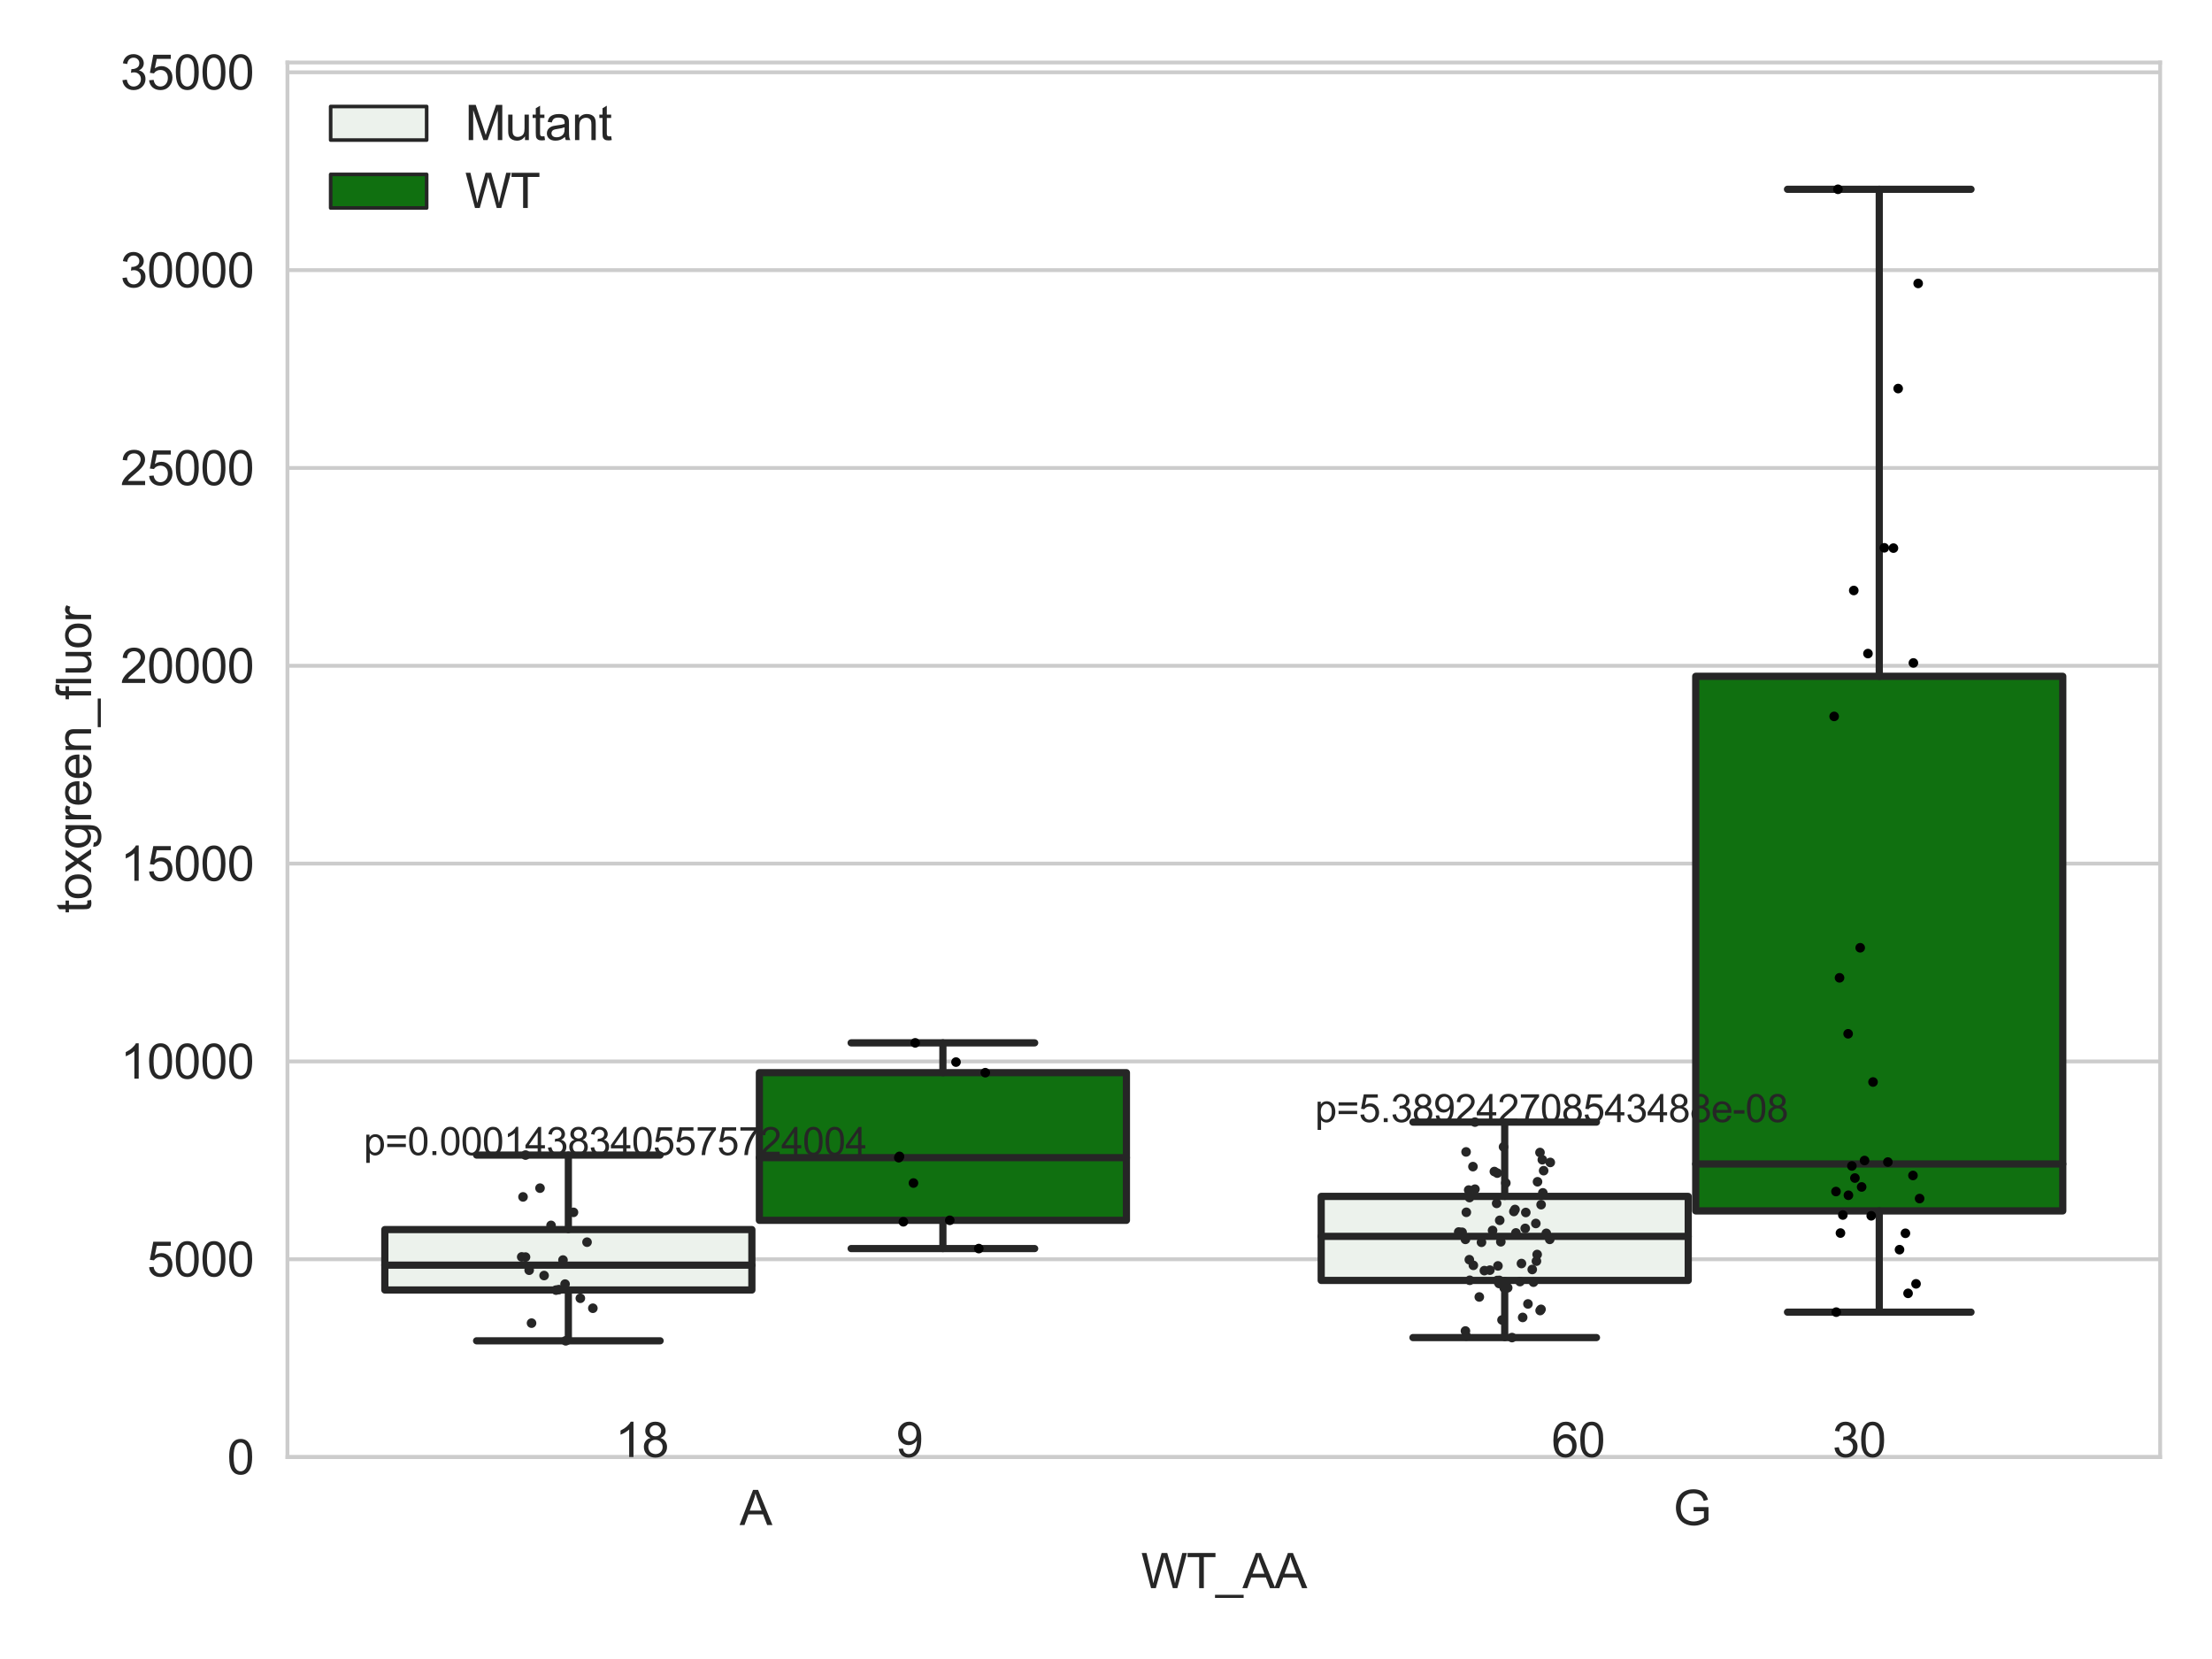 <?xml version="1.0" encoding="utf-8" standalone="no"?>
<!DOCTYPE svg PUBLIC "-//W3C//DTD SVG 1.1//EN"
  "http://www.w3.org/Graphics/SVG/1.1/DTD/svg11.dtd">
<svg xmlns:xlink="http://www.w3.org/1999/xlink" width="460.8pt" height="345.6pt" viewBox="0 0 460.8 345.6" xmlns="http://www.w3.org/2000/svg" version="1.1">
 <defs>
  <style type="text/css">*{stroke-linejoin: round; stroke-linecap: butt}</style>
 </defs>
 <g id="figure_1">
  <g id="patch_1">
   <path d="M 0 345.6 
L 460.8 345.6 
L 460.8 0 
L 0 0 
z
" style="fill: #ffffff"/>
  </g>
  <g id="axes_1">
   <g id="patch_2">
    <path d="M 59.881 303.539 
L 450 303.539 
L 450 13.023 
L 59.881 13.023 
z
" style="fill: #ffffff"/>
   </g>
   <g id="matplotlib.axis_1">
    <g id="xtick_1">
     <g id="text_1">
      <!-- A -->
      <g style="fill: #262626" transform="translate(154.076 317.697)scale(0.1 -0.1)">
       <defs>
        <path id="ArialMT-41" d="M -9 0 
L 1750 4581 
L 2403 4581 
L 4278 0 
L 3588 0 
L 3053 1388 
L 1138 1388 
L 634 0 
L -9 0 
z
M 1313 1881 
L 2866 1881 
L 2388 3150 
Q 2169 3728 2063 4100 
Q 1975 3659 1816 3225 
L 1313 1881 
z
" transform="scale(0.016)"/>
       </defs>
       <use xlink:href="#ArialMT-41"/>
      </g>
     </g>
    </g>
    <g id="xtick_2">
     <g id="text_2">
      <!-- G -->
      <g style="fill: #262626" transform="translate(348.581 317.697)scale(0.1 -0.1)">
       <defs>
        <path id="ArialMT-47" d="M 2638 1797 
L 2638 2334 
L 4578 2338 
L 4578 638 
Q 4131 281 3656 101 
Q 3181 -78 2681 -78 
Q 2006 -78 1454 211 
Q 903 500 622 1047 
Q 341 1594 341 2269 
Q 341 2938 620 3517 
Q 900 4097 1425 4378 
Q 1950 4659 2634 4659 
Q 3131 4659 3532 4498 
Q 3934 4338 4162 4050 
Q 4391 3763 4509 3300 
L 3963 3150 
Q 3859 3500 3706 3700 
Q 3553 3900 3268 4020 
Q 2984 4141 2638 4141 
Q 2222 4141 1919 4014 
Q 1616 3888 1430 3681 
Q 1244 3475 1141 3228 
Q 966 2803 966 2306 
Q 966 1694 1177 1281 
Q 1388 869 1791 669 
Q 2194 469 2647 469 
Q 3041 469 3416 620 
Q 3791 772 3984 944 
L 3984 1797 
L 2638 1797 
z
" transform="scale(0.016)"/>
       </defs>
       <use xlink:href="#ArialMT-47"/>
      </g>
     </g>
    </g>
    <g id="text_3">
     <!-- WT_AA -->
     <g style="fill: #262626" transform="translate(237.716 330.842)scale(0.1 -0.1)">
      <defs>
       <path id="ArialMT-57" d="M 1294 0 
L 78 4581 
L 700 4581 
L 1397 1578 
Q 1509 1106 1591 641 
Q 1766 1375 1797 1488 
L 2669 4581 
L 3400 4581 
L 4056 2263 
Q 4303 1400 4413 641 
Q 4500 1075 4641 1638 
L 5359 4581 
L 5969 4581 
L 4713 0 
L 4128 0 
L 3163 3491 
Q 3041 3928 3019 4028 
Q 2947 3713 2884 3491 
L 1913 0 
L 1294 0 
z
" transform="scale(0.016)"/>
       <path id="ArialMT-54" d="M 1659 0 
L 1659 4041 
L 150 4041 
L 150 4581 
L 3781 4581 
L 3781 4041 
L 2266 4041 
L 2266 0 
L 1659 0 
z
" transform="scale(0.016)"/>
       <path id="ArialMT-5f" d="M -97 -1272 
L -97 -866 
L 3631 -866 
L 3631 -1272 
L -97 -1272 
z
" transform="scale(0.016)"/>
      </defs>
      <use xlink:href="#ArialMT-57"/>
      <use xlink:href="#ArialMT-54" x="94.385"/>
      <use xlink:href="#ArialMT-5f" x="155.469"/>
      <use xlink:href="#ArialMT-41" x="211.084"/>
      <use xlink:href="#ArialMT-41" x="277.783"/>
     </g>
    </g>
   </g>
   <g id="matplotlib.axis_2">
    <g id="ytick_1">
     <g id="line2d_1">
      <path d="M 59.881 303.539 
L 450 303.539 
" clip-path="url(#p3439a16cee)" style="fill: none; stroke: #cccccc; stroke-width: 0.8; stroke-linecap: round"/>
     </g>
     <g id="text_4">
      <!-- 0 -->
      <g style="fill: #262626" transform="translate(47.32 307.118)scale(0.1 -0.1)">
       <defs>
        <path id="ArialMT-30" d="M 266 2259 
Q 266 3072 433 3567 
Q 600 4063 929 4331 
Q 1259 4600 1759 4600 
Q 2128 4600 2406 4451 
Q 2684 4303 2865 4023 
Q 3047 3744 3150 3342 
Q 3253 2941 3253 2259 
Q 3253 1453 3087 958 
Q 2922 463 2592 192 
Q 2263 -78 1759 -78 
Q 1097 -78 719 397 
Q 266 969 266 2259 
z
M 844 2259 
Q 844 1131 1108 757 
Q 1372 384 1759 384 
Q 2147 384 2411 759 
Q 2675 1134 2675 2259 
Q 2675 3391 2411 3762 
Q 2147 4134 1753 4134 
Q 1366 4134 1134 3806 
Q 844 3388 844 2259 
z
" transform="scale(0.016)"/>
       </defs>
       <use xlink:href="#ArialMT-30"/>
      </g>
     </g>
    </g>
    <g id="ytick_2">
     <g id="line2d_2">
      <path d="M 59.881 262.328 
L 450 262.328 
" clip-path="url(#p3439a16cee)" style="fill: none; stroke: #cccccc; stroke-width: 0.8; stroke-linecap: round"/>
     </g>
     <g id="text_5">
      <!-- 5000 -->
      <g style="fill: #262626" transform="translate(30.637 265.906)scale(0.1 -0.1)">
       <defs>
        <path id="ArialMT-35" d="M 266 1200 
L 856 1250 
Q 922 819 1161 601 
Q 1400 384 1738 384 
Q 2144 384 2425 690 
Q 2706 997 2706 1503 
Q 2706 1984 2436 2262 
Q 2166 2541 1728 2541 
Q 1456 2541 1237 2417 
Q 1019 2294 894 2097 
L 366 2166 
L 809 4519 
L 3088 4519 
L 3088 3981 
L 1259 3981 
L 1013 2750 
Q 1425 3038 1878 3038 
Q 2478 3038 2890 2622 
Q 3303 2206 3303 1553 
Q 3303 931 2941 478 
Q 2500 -78 1738 -78 
Q 1113 -78 717 272 
Q 322 622 266 1200 
z
" transform="scale(0.016)"/>
       </defs>
       <use xlink:href="#ArialMT-35"/>
       <use xlink:href="#ArialMT-30" x="55.615"/>
       <use xlink:href="#ArialMT-30" x="111.23"/>
       <use xlink:href="#ArialMT-30" x="166.846"/>
      </g>
     </g>
    </g>
    <g id="ytick_3">
     <g id="line2d_3">
      <path d="M 59.881 221.116 
L 450 221.116 
" clip-path="url(#p3439a16cee)" style="fill: none; stroke: #cccccc; stroke-width: 0.8; stroke-linecap: round"/>
     </g>
     <g id="text_6">
      <!-- 10000 -->
      <g style="fill: #262626" transform="translate(25.077 224.695)scale(0.1 -0.1)">
       <defs>
        <path id="ArialMT-31" d="M 2384 0 
L 1822 0 
L 1822 3584 
Q 1619 3391 1289 3197 
Q 959 3003 697 2906 
L 697 3450 
Q 1169 3672 1522 3987 
Q 1875 4303 2022 4600 
L 2384 4600 
L 2384 0 
z
" transform="scale(0.016)"/>
       </defs>
       <use xlink:href="#ArialMT-31"/>
       <use xlink:href="#ArialMT-30" x="55.615"/>
       <use xlink:href="#ArialMT-30" x="111.23"/>
       <use xlink:href="#ArialMT-30" x="166.846"/>
       <use xlink:href="#ArialMT-30" x="222.461"/>
      </g>
     </g>
    </g>
    <g id="ytick_4">
     <g id="line2d_4">
      <path d="M 59.881 179.905 
L 450 179.905 
" clip-path="url(#p3439a16cee)" style="fill: none; stroke: #cccccc; stroke-width: 0.8; stroke-linecap: round"/>
     </g>
     <g id="text_7">
      <!-- 15000 -->
      <g style="fill: #262626" transform="translate(25.077 183.484)scale(0.1 -0.1)">
       <use xlink:href="#ArialMT-31"/>
       <use xlink:href="#ArialMT-35" x="55.615"/>
       <use xlink:href="#ArialMT-30" x="111.23"/>
       <use xlink:href="#ArialMT-30" x="166.846"/>
       <use xlink:href="#ArialMT-30" x="222.461"/>
      </g>
     </g>
    </g>
    <g id="ytick_5">
     <g id="line2d_5">
      <path d="M 59.881 138.694 
L 450 138.694 
" clip-path="url(#p3439a16cee)" style="fill: none; stroke: #cccccc; stroke-width: 0.8; stroke-linecap: round"/>
     </g>
     <g id="text_8">
      <!-- 20000 -->
      <g style="fill: #262626" transform="translate(25.077 142.273)scale(0.1 -0.1)">
       <defs>
        <path id="ArialMT-32" d="M 3222 541 
L 3222 0 
L 194 0 
Q 188 203 259 391 
Q 375 700 629 1000 
Q 884 1300 1366 1694 
Q 2113 2306 2375 2664 
Q 2638 3022 2638 3341 
Q 2638 3675 2398 3904 
Q 2159 4134 1775 4134 
Q 1369 4134 1125 3890 
Q 881 3647 878 3216 
L 300 3275 
Q 359 3922 746 4261 
Q 1134 4600 1788 4600 
Q 2447 4600 2831 4234 
Q 3216 3869 3216 3328 
Q 3216 3053 3103 2787 
Q 2991 2522 2730 2228 
Q 2469 1934 1863 1422 
Q 1356 997 1212 845 
Q 1069 694 975 541 
L 3222 541 
z
" transform="scale(0.016)"/>
       </defs>
       <use xlink:href="#ArialMT-32"/>
       <use xlink:href="#ArialMT-30" x="55.615"/>
       <use xlink:href="#ArialMT-30" x="111.23"/>
       <use xlink:href="#ArialMT-30" x="166.846"/>
       <use xlink:href="#ArialMT-30" x="222.461"/>
      </g>
     </g>
    </g>
    <g id="ytick_6">
     <g id="line2d_6">
      <path d="M 59.881 97.483 
L 450 97.483 
" clip-path="url(#p3439a16cee)" style="fill: none; stroke: #cccccc; stroke-width: 0.8; stroke-linecap: round"/>
     </g>
     <g id="text_9">
      <!-- 25000 -->
      <g style="fill: #262626" transform="translate(25.077 101.062)scale(0.1 -0.1)">
       <use xlink:href="#ArialMT-32"/>
       <use xlink:href="#ArialMT-35" x="55.615"/>
       <use xlink:href="#ArialMT-30" x="111.23"/>
       <use xlink:href="#ArialMT-30" x="166.846"/>
       <use xlink:href="#ArialMT-30" x="222.461"/>
      </g>
     </g>
    </g>
    <g id="ytick_7">
     <g id="line2d_7">
      <path d="M 59.881 56.271 
L 450 56.271 
" clip-path="url(#p3439a16cee)" style="fill: none; stroke: #cccccc; stroke-width: 0.8; stroke-linecap: round"/>
     </g>
     <g id="text_10">
      <!-- 30000 -->
      <g style="fill: #262626" transform="translate(25.077 59.85)scale(0.1 -0.1)">
       <defs>
        <path id="ArialMT-33" d="M 269 1209 
L 831 1284 
Q 928 806 1161 595 
Q 1394 384 1728 384 
Q 2125 384 2398 659 
Q 2672 934 2672 1341 
Q 2672 1728 2419 1979 
Q 2166 2231 1775 2231 
Q 1616 2231 1378 2169 
L 1441 2663 
Q 1497 2656 1531 2656 
Q 1891 2656 2178 2843 
Q 2466 3031 2466 3422 
Q 2466 3731 2256 3934 
Q 2047 4138 1716 4138 
Q 1388 4138 1169 3931 
Q 950 3725 888 3313 
L 325 3413 
Q 428 3978 793 4289 
Q 1159 4600 1703 4600 
Q 2078 4600 2393 4439 
Q 2709 4278 2876 4000 
Q 3044 3722 3044 3409 
Q 3044 3113 2884 2869 
Q 2725 2625 2413 2481 
Q 2819 2388 3044 2092 
Q 3269 1797 3269 1353 
Q 3269 753 2831 336 
Q 2394 -81 1725 -81 
Q 1122 -81 723 278 
Q 325 638 269 1209 
z
" transform="scale(0.016)"/>
       </defs>
       <use xlink:href="#ArialMT-33"/>
       <use xlink:href="#ArialMT-30" x="55.615"/>
       <use xlink:href="#ArialMT-30" x="111.23"/>
       <use xlink:href="#ArialMT-30" x="166.846"/>
       <use xlink:href="#ArialMT-30" x="222.461"/>
      </g>
     </g>
    </g>
    <g id="ytick_8">
     <g id="line2d_8">
      <path d="M 59.881 15.06 
L 450 15.06 
" clip-path="url(#p3439a16cee)" style="fill: none; stroke: #cccccc; stroke-width: 0.8; stroke-linecap: round"/>
     </g>
     <g id="text_11">
      <!-- 35000 -->
      <g style="fill: #262626" transform="translate(25.077 18.639)scale(0.1 -0.1)">
       <use xlink:href="#ArialMT-33"/>
       <use xlink:href="#ArialMT-35" x="55.615"/>
       <use xlink:href="#ArialMT-30" x="111.23"/>
       <use xlink:href="#ArialMT-30" x="166.846"/>
       <use xlink:href="#ArialMT-30" x="222.461"/>
      </g>
     </g>
    </g>
    <g id="text_12">
     <!-- toxgreen_fluor -->
     <g style="fill: #262626" transform="translate(18.972 190.243)rotate(-90)scale(0.1 -0.1)">
      <defs>
       <path id="ArialMT-74" d="M 1650 503 
L 1731 6 
Q 1494 -44 1306 -44 
Q 1000 -44 831 53 
Q 663 150 594 308 
Q 525 466 525 972 
L 525 2881 
L 113 2881 
L 113 3319 
L 525 3319 
L 525 4141 
L 1084 4478 
L 1084 3319 
L 1650 3319 
L 1650 2881 
L 1084 2881 
L 1084 941 
Q 1084 700 1114 631 
Q 1144 563 1211 522 
Q 1278 481 1403 481 
Q 1497 481 1650 503 
z
" transform="scale(0.016)"/>
       <path id="ArialMT-6f" d="M 213 1659 
Q 213 2581 725 3025 
Q 1153 3394 1769 3394 
Q 2453 3394 2887 2945 
Q 3322 2497 3322 1706 
Q 3322 1066 3130 698 
Q 2938 331 2570 128 
Q 2203 -75 1769 -75 
Q 1072 -75 642 372 
Q 213 819 213 1659 
z
M 791 1659 
Q 791 1022 1069 705 
Q 1347 388 1769 388 
Q 2188 388 2466 706 
Q 2744 1025 2744 1678 
Q 2744 2294 2464 2611 
Q 2184 2928 1769 2928 
Q 1347 2928 1069 2612 
Q 791 2297 791 1659 
z
" transform="scale(0.016)"/>
       <path id="ArialMT-78" d="M 47 0 
L 1259 1725 
L 138 3319 
L 841 3319 
L 1350 2541 
Q 1494 2319 1581 2169 
Q 1719 2375 1834 2534 
L 2394 3319 
L 3066 3319 
L 1919 1756 
L 3153 0 
L 2463 0 
L 1781 1031 
L 1600 1309 
L 728 0 
L 47 0 
z
" transform="scale(0.016)"/>
       <path id="ArialMT-67" d="M 319 -275 
L 866 -356 
Q 900 -609 1056 -725 
Q 1266 -881 1628 -881 
Q 2019 -881 2231 -725 
Q 2444 -569 2519 -288 
Q 2563 -116 2559 434 
Q 2191 0 1641 0 
Q 956 0 581 494 
Q 206 988 206 1678 
Q 206 2153 378 2554 
Q 550 2956 876 3175 
Q 1203 3394 1644 3394 
Q 2231 3394 2613 2919 
L 2613 3319 
L 3131 3319 
L 3131 450 
Q 3131 -325 2973 -648 
Q 2816 -972 2473 -1159 
Q 2131 -1347 1631 -1347 
Q 1038 -1347 672 -1080 
Q 306 -813 319 -275 
z
M 784 1719 
Q 784 1066 1043 766 
Q 1303 466 1694 466 
Q 2081 466 2343 764 
Q 2606 1063 2606 1700 
Q 2606 2309 2336 2618 
Q 2066 2928 1684 2928 
Q 1309 2928 1046 2623 
Q 784 2319 784 1719 
z
" transform="scale(0.016)"/>
       <path id="ArialMT-72" d="M 416 0 
L 416 3319 
L 922 3319 
L 922 2816 
Q 1116 3169 1280 3281 
Q 1444 3394 1641 3394 
Q 1925 3394 2219 3213 
L 2025 2691 
Q 1819 2813 1613 2813 
Q 1428 2813 1281 2702 
Q 1134 2591 1072 2394 
Q 978 2094 978 1738 
L 978 0 
L 416 0 
z
" transform="scale(0.016)"/>
       <path id="ArialMT-65" d="M 2694 1069 
L 3275 997 
Q 3138 488 2766 206 
Q 2394 -75 1816 -75 
Q 1088 -75 661 373 
Q 234 822 234 1631 
Q 234 2469 665 2931 
Q 1097 3394 1784 3394 
Q 2450 3394 2872 2941 
Q 3294 2488 3294 1666 
Q 3294 1616 3291 1516 
L 816 1516 
Q 847 969 1125 678 
Q 1403 388 1819 388 
Q 2128 388 2347 550 
Q 2566 713 2694 1069 
z
M 847 1978 
L 2700 1978 
Q 2663 2397 2488 2606 
Q 2219 2931 1791 2931 
Q 1403 2931 1139 2672 
Q 875 2413 847 1978 
z
" transform="scale(0.016)"/>
       <path id="ArialMT-6e" d="M 422 0 
L 422 3319 
L 928 3319 
L 928 2847 
Q 1294 3394 1984 3394 
Q 2284 3394 2536 3286 
Q 2788 3178 2913 3003 
Q 3038 2828 3088 2588 
Q 3119 2431 3119 2041 
L 3119 0 
L 2556 0 
L 2556 2019 
Q 2556 2363 2490 2533 
Q 2425 2703 2258 2804 
Q 2091 2906 1866 2906 
Q 1506 2906 1245 2678 
Q 984 2450 984 1813 
L 984 0 
L 422 0 
z
" transform="scale(0.016)"/>
       <path id="ArialMT-66" d="M 556 0 
L 556 2881 
L 59 2881 
L 59 3319 
L 556 3319 
L 556 3672 
Q 556 4006 616 4169 
Q 697 4388 901 4523 
Q 1106 4659 1475 4659 
Q 1713 4659 2000 4603 
L 1916 4113 
Q 1741 4144 1584 4144 
Q 1328 4144 1222 4034 
Q 1116 3925 1116 3625 
L 1116 3319 
L 1763 3319 
L 1763 2881 
L 1116 2881 
L 1116 0 
L 556 0 
z
" transform="scale(0.016)"/>
       <path id="ArialMT-6c" d="M 409 0 
L 409 4581 
L 972 4581 
L 972 0 
L 409 0 
z
" transform="scale(0.016)"/>
       <path id="ArialMT-75" d="M 2597 0 
L 2597 488 
Q 2209 -75 1544 -75 
Q 1250 -75 995 37 
Q 741 150 617 320 
Q 494 491 444 738 
Q 409 903 409 1263 
L 409 3319 
L 972 3319 
L 972 1478 
Q 972 1038 1006 884 
Q 1059 663 1231 536 
Q 1403 409 1656 409 
Q 1909 409 2131 539 
Q 2353 669 2445 892 
Q 2538 1116 2538 1541 
L 2538 3319 
L 3100 3319 
L 3100 0 
L 2597 0 
z
" transform="scale(0.016)"/>
      </defs>
      <use xlink:href="#ArialMT-74"/>
      <use xlink:href="#ArialMT-6f" x="27.783"/>
      <use xlink:href="#ArialMT-78" x="83.398"/>
      <use xlink:href="#ArialMT-67" x="133.398"/>
      <use xlink:href="#ArialMT-72" x="189.014"/>
      <use xlink:href="#ArialMT-65" x="222.314"/>
      <use xlink:href="#ArialMT-65" x="277.93"/>
      <use xlink:href="#ArialMT-6e" x="333.545"/>
      <use xlink:href="#ArialMT-5f" x="389.16"/>
      <use xlink:href="#ArialMT-66" x="444.775"/>
      <use xlink:href="#ArialMT-6c" x="472.559"/>
      <use xlink:href="#ArialMT-75" x="494.775"/>
      <use xlink:href="#ArialMT-6f" x="550.391"/>
      <use xlink:href="#ArialMT-72" x="606.006"/>
     </g>
    </g>
   </g>
   <g id="patch_3">
    <path d="M 80.167 268.729 
L 156.631 268.729 
L 156.631 256.145 
L 80.167 256.145 
L 80.167 268.729 
z
" clip-path="url(#p3439a16cee)" style="fill: #ecf2ec; stroke: #262626; stroke-width: 1.5; stroke-linejoin: miter"/>
   </g>
   <g id="patch_4">
    <path d="M 158.191 254.214 
L 234.654 254.214 
L 234.654 223.459 
L 158.191 223.459 
L 158.191 254.214 
z
" clip-path="url(#p3439a16cee)" style="fill: #107010; stroke: #262626; stroke-width: 1.5; stroke-linejoin: miter"/>
   </g>
   <g id="patch_5">
    <path d="M 275.227 266.737 
L 351.69 266.737 
L 351.69 249.231 
L 275.227 249.231 
L 275.227 266.737 
z
" clip-path="url(#p3439a16cee)" style="fill: #ecf2ec; stroke: #262626; stroke-width: 1.5; stroke-linejoin: miter"/>
   </g>
   <g id="patch_6">
    <path d="M 353.251 252.254 
L 429.714 252.254 
L 429.714 140.888 
L 353.251 140.888 
L 353.251 252.254 
z
" clip-path="url(#p3439a16cee)" style="fill: #107010; stroke: #262626; stroke-width: 1.5; stroke-linejoin: miter"/>
   </g>
   <g id="patch_7">
    <path d="M 157.411 303.539 
L 157.411 303.539 
L 157.411 303.539 
L 157.411 303.539 
z
" clip-path="url(#p3439a16cee)" style="fill: #ecf2ec; stroke: #262626; stroke-width: 0.75; stroke-linejoin: miter"/>
   </g>
   <g id="patch_8">
    <path d="M 157.411 303.539 
L 157.411 303.539 
L 157.411 303.539 
L 157.411 303.539 
z
" clip-path="url(#p3439a16cee)" style="fill: #107010; stroke: #262626; stroke-width: 0.75; stroke-linejoin: miter"/>
   </g>
   <g id="PathCollection_1"/>
   <g id="PathCollection_2"/>
   <g id="line2d_9">
    <path d="M 118.399 268.729 
L 118.399 279.314 
" clip-path="url(#p3439a16cee)" style="fill: none; stroke: #262626; stroke-width: 1.5; stroke-linecap: round"/>
   </g>
   <g id="line2d_10">
    <path d="M 118.399 256.145 
L 118.399 240.621 
" clip-path="url(#p3439a16cee)" style="fill: none; stroke: #262626; stroke-width: 1.5; stroke-linecap: round"/>
   </g>
   <g id="line2d_11">
    <path d="M 99.283 279.314 
L 137.515 279.314 
" clip-path="url(#p3439a16cee)" style="fill: none; stroke: #262626; stroke-width: 1.5; stroke-linecap: round"/>
   </g>
   <g id="line2d_12">
    <path d="M 99.283 240.621 
L 137.515 240.621 
" clip-path="url(#p3439a16cee)" style="fill: none; stroke: #262626; stroke-width: 1.5; stroke-linecap: round"/>
   </g>
   <g id="line2d_13"/>
   <g id="line2d_14">
    <path d="M 196.423 254.214 
L 196.423 260.1 
" clip-path="url(#p3439a16cee)" style="fill: none; stroke: #262626; stroke-width: 1.5; stroke-linecap: round"/>
   </g>
   <g id="line2d_15">
    <path d="M 196.423 223.459 
L 196.423 217.246 
" clip-path="url(#p3439a16cee)" style="fill: none; stroke: #262626; stroke-width: 1.5; stroke-linecap: round"/>
   </g>
   <g id="line2d_16">
    <path d="M 177.307 260.1 
L 215.539 260.1 
" clip-path="url(#p3439a16cee)" style="fill: none; stroke: #262626; stroke-width: 1.5; stroke-linecap: round"/>
   </g>
   <g id="line2d_17">
    <path d="M 177.307 217.246 
L 215.539 217.246 
" clip-path="url(#p3439a16cee)" style="fill: none; stroke: #262626; stroke-width: 1.5; stroke-linecap: round"/>
   </g>
   <g id="line2d_18"/>
   <g id="line2d_19">
    <path d="M 313.458 266.737 
L 313.458 278.641 
" clip-path="url(#p3439a16cee)" style="fill: none; stroke: #262626; stroke-width: 1.5; stroke-linecap: round"/>
   </g>
   <g id="line2d_20">
    <path d="M 313.458 249.231 
L 313.458 233.753 
" clip-path="url(#p3439a16cee)" style="fill: none; stroke: #262626; stroke-width: 1.5; stroke-linecap: round"/>
   </g>
   <g id="line2d_21">
    <path d="M 294.343 278.641 
L 332.574 278.641 
" clip-path="url(#p3439a16cee)" style="fill: none; stroke: #262626; stroke-width: 1.5; stroke-linecap: round"/>
   </g>
   <g id="line2d_22">
    <path d="M 294.343 233.753 
L 332.574 233.753 
" clip-path="url(#p3439a16cee)" style="fill: none; stroke: #262626; stroke-width: 1.5; stroke-linecap: round"/>
   </g>
   <g id="line2d_23"/>
   <g id="line2d_24">
    <path d="M 391.482 252.254 
L 391.482 273.342 
" clip-path="url(#p3439a16cee)" style="fill: none; stroke: #262626; stroke-width: 1.5; stroke-linecap: round"/>
   </g>
   <g id="line2d_25">
    <path d="M 391.482 140.888 
L 391.482 39.433 
" clip-path="url(#p3439a16cee)" style="fill: none; stroke: #262626; stroke-width: 1.5; stroke-linecap: round"/>
   </g>
   <g id="line2d_26">
    <path d="M 372.366 273.342 
L 410.598 273.342 
" clip-path="url(#p3439a16cee)" style="fill: none; stroke: #262626; stroke-width: 1.5; stroke-linecap: round"/>
   </g>
   <g id="line2d_27">
    <path d="M 372.366 39.433 
L 410.598 39.433 
" clip-path="url(#p3439a16cee)" style="fill: none; stroke: #262626; stroke-width: 1.5; stroke-linecap: round"/>
   </g>
   <g id="line2d_28"/>
   <g id="line2d_29">
    <path d="M 80.167 263.548 
L 156.631 263.548 
" clip-path="url(#p3439a16cee)" style="fill: none; stroke: #262626; stroke-width: 1.5; stroke-linecap: round"/>
   </g>
   <g id="line2d_30">
    <path d="M 158.191 241.169 
L 234.654 241.169 
" clip-path="url(#p3439a16cee)" style="fill: none; stroke: #262626; stroke-width: 1.5; stroke-linecap: round"/>
   </g>
   <g id="line2d_31">
    <path d="M 275.227 257.555 
L 351.69 257.555 
" clip-path="url(#p3439a16cee)" style="fill: none; stroke: #262626; stroke-width: 1.5; stroke-linecap: round"/>
   </g>
   <g id="line2d_32">
    <path d="M 353.251 242.483 
L 429.714 242.483 
" clip-path="url(#p3439a16cee)" style="fill: none; stroke: #262626; stroke-width: 1.5; stroke-linecap: round"/>
   </g>
   <g id="patch_9">
    <path d="M 59.881 303.539 
L 59.881 13.023 
" style="fill: none; stroke: #cccccc; stroke-width: 0.8; stroke-linejoin: miter; stroke-linecap: square"/>
   </g>
   <g id="patch_10">
    <path d="M 450 303.539 
L 450 13.023 
" style="fill: none; stroke: #cccccc; stroke-width: 0.8; stroke-linejoin: miter; stroke-linecap: square"/>
   </g>
   <g id="patch_11">
    <path d="M 59.881 303.539 
L 450 303.539 
" style="fill: none; stroke: #cccccc; stroke-width: 0.8; stroke-linejoin: miter; stroke-linecap: square"/>
   </g>
   <g id="patch_12">
    <path d="M 59.881 13.023 
L 450 13.023 
" style="fill: none; stroke: #cccccc; stroke-width: 0.8; stroke-linejoin: miter; stroke-linecap: square"/>
   </g>
   <g id="PathCollection_3">
    <defs>
     <path id="C0_0_7658f4c03c" d="M 0 1 
C 0.265 1 0.52 0.895 0.707 0.707 
C 0.895 0.52 1 0.265 1 -0 
C 1 -0.265 0.895 -0.52 0.707 -0.707 
C 0.52 -0.895 0.265 -1 0 -1 
C -0.265 -1 -0.52 -0.895 -0.707 -0.707 
C -0.895 -0.52 -1 -0.265 -1 0 
C -1 0.265 -0.895 0.52 -0.707 0.707 
C -0.52 0.895 -0.265 1 0 1 
z
"/>
    </defs>
    <g clip-path="url(#p3439a16cee)">
     <use xlink:href="#C0_0_7658f4c03c" x="108.956" y="249.335" style="fill: #262626"/>
    </g>
    <g clip-path="url(#p3439a16cee)">
     <use xlink:href="#C0_0_7658f4c03c" x="119.467" y="252.554" style="fill: #262626"/>
    </g>
    <g clip-path="url(#p3439a16cee)">
     <use xlink:href="#C0_0_7658f4c03c" x="120.897" y="270.452" style="fill: #262626"/>
    </g>
    <g clip-path="url(#p3439a16cee)">
     <use xlink:href="#C0_0_7658f4c03c" x="113.345" y="265.716" style="fill: #262626"/>
    </g>
    <g clip-path="url(#p3439a16cee)">
     <use xlink:href="#C0_0_7658f4c03c" x="117.852" y="279.314" style="fill: #262626"/>
    </g>
    <g clip-path="url(#p3439a16cee)">
     <use xlink:href="#C0_0_7658f4c03c" x="123.502" y="272.529" style="fill: #262626"/>
    </g>
    <g clip-path="url(#p3439a16cee)">
     <use xlink:href="#C0_0_7658f4c03c" x="114.796" y="255.272" style="fill: #262626"/>
    </g>
    <g clip-path="url(#p3439a16cee)">
     <use xlink:href="#C0_0_7658f4c03c" x="109.476" y="261.87" style="fill: #262626"/>
    </g>
    <g clip-path="url(#p3439a16cee)">
     <use xlink:href="#C0_0_7658f4c03c" x="116.42" y="268.654" style="fill: #262626"/>
    </g>
    <g clip-path="url(#p3439a16cee)">
     <use xlink:href="#C0_0_7658f4c03c" x="110.73" y="275.633" style="fill: #262626"/>
    </g>
    <g clip-path="url(#p3439a16cee)">
     <use xlink:href="#C0_0_7658f4c03c" x="109.478" y="240.621" style="fill: #262626"/>
    </g>
    <g clip-path="url(#p3439a16cee)">
     <use xlink:href="#C0_0_7658f4c03c" x="115.829" y="268.754" style="fill: #262626"/>
    </g>
    <g clip-path="url(#p3439a16cee)">
     <use xlink:href="#C0_0_7658f4c03c" x="112.494" y="247.512" style="fill: #262626"/>
    </g>
    <g clip-path="url(#p3439a16cee)">
     <use xlink:href="#C0_0_7658f4c03c" x="110.236" y="264.608" style="fill: #262626"/>
    </g>
    <g clip-path="url(#p3439a16cee)">
     <use xlink:href="#C0_0_7658f4c03c" x="117.716" y="267.5" style="fill: #262626"/>
    </g>
    <g clip-path="url(#p3439a16cee)">
     <use xlink:href="#C0_0_7658f4c03c" x="122.29" y="258.765" style="fill: #262626"/>
    </g>
    <g clip-path="url(#p3439a16cee)">
     <use xlink:href="#C0_0_7658f4c03c" x="117.281" y="262.488" style="fill: #262626"/>
    </g>
    <g clip-path="url(#p3439a16cee)">
     <use xlink:href="#C0_0_7658f4c03c" x="108.683" y="261.838" style="fill: #262626"/>
    </g>
   </g>
   <g id="PathCollection_4">
    <defs>
     <path id="C1_0_5a3e9071b4" d="M 0 1 
C 0.265 1 0.52 0.895 0.707 0.707 
C 0.895 0.52 1 0.265 1 -0 
C 1 -0.265 0.895 -0.52 0.707 -0.707 
C 0.52 -0.895 0.265 -1 0 -1 
C -0.265 -1 -0.52 -0.895 -0.707 -0.707 
C -0.895 -0.52 -1 -0.265 -1 0 
C -1 0.265 -0.895 0.52 -0.707 0.707 
C -0.52 0.895 -0.265 1 0 1 
z
"/>
    </defs>
    <g clip-path="url(#p3439a16cee)">
     <use xlink:href="#C1_0_5a3e9071b4" x="190.653" y="217.246"/>
    </g>
    <g clip-path="url(#p3439a16cee)">
     <use xlink:href="#C1_0_5a3e9071b4" x="187.378" y="240.897"/>
    </g>
    <g clip-path="url(#p3439a16cee)">
     <use xlink:href="#C1_0_5a3e9071b4" x="203.902" y="260.1"/>
    </g>
    <g clip-path="url(#p3439a16cee)">
     <use xlink:href="#C1_0_5a3e9071b4" x="187.236" y="241.169"/>
    </g>
    <g clip-path="url(#p3439a16cee)">
     <use xlink:href="#C1_0_5a3e9071b4" x="199.155" y="221.254"/>
    </g>
    <g clip-path="url(#p3439a16cee)">
     <use xlink:href="#C1_0_5a3e9071b4" x="188.19" y="254.521"/>
    </g>
    <g clip-path="url(#p3439a16cee)">
     <use xlink:href="#C1_0_5a3e9071b4" x="205.254" y="223.459"/>
    </g>
    <g clip-path="url(#p3439a16cee)">
     <use xlink:href="#C1_0_5a3e9071b4" x="190.291" y="246.449"/>
    </g>
    <g clip-path="url(#p3439a16cee)">
     <use xlink:href="#C1_0_5a3e9071b4" x="197.852" y="254.214"/>
    </g>
   </g>
   <g id="PathCollection_5">
    <defs>
     <path id="C2_0_e93ad86128" d="M 0 1 
C 0.265 1 0.52 0.895 0.707 0.707 
C 0.895 0.52 1 0.265 1 -0 
C 1 -0.265 0.895 -0.52 0.707 -0.707 
C 0.52 -0.895 0.265 -1 0 -1 
C -0.265 -1 -0.52 -0.895 -0.707 -0.707 
C -0.895 -0.52 -1 -0.265 -1 0 
C -1 0.265 -0.895 0.52 -0.707 0.707 
C -0.52 0.895 -0.265 1 0 1 
z
"/>
    </defs>
    <g clip-path="url(#p3439a16cee)">
     <use xlink:href="#C2_0_e93ad86128" x="313.691" y="246.441" style="fill: #262626"/>
    </g>
    <g clip-path="url(#p3439a16cee)">
     <use xlink:href="#C2_0_e93ad86128" x="319.453" y="267.1" style="fill: #262626"/>
    </g>
    <g clip-path="url(#p3439a16cee)">
     <use xlink:href="#C2_0_e93ad86128" x="316.646" y="266.978" style="fill: #262626"/>
    </g>
    <g clip-path="url(#p3439a16cee)">
     <use xlink:href="#C2_0_e93ad86128" x="320.069" y="262.72" style="fill: #262626"/>
    </g>
    <g clip-path="url(#p3439a16cee)">
     <use xlink:href="#C2_0_e93ad86128" x="322.951" y="242.158" style="fill: #262626"/>
    </g>
    <g clip-path="url(#p3439a16cee)">
     <use xlink:href="#C2_0_e93ad86128" x="308.621" y="258.79" style="fill: #262626"/>
    </g>
    <g clip-path="url(#p3439a16cee)">
     <use xlink:href="#C2_0_e93ad86128" x="305.412" y="239.965" style="fill: #262626"/>
    </g>
    <g clip-path="url(#p3439a16cee)">
     <use xlink:href="#C2_0_e93ad86128" x="319.941" y="254.874" style="fill: #262626"/>
    </g>
    <g clip-path="url(#p3439a16cee)">
     <use xlink:href="#C2_0_e93ad86128" x="312.898" y="274.977" style="fill: #262626"/>
    </g>
    <g clip-path="url(#p3439a16cee)">
     <use xlink:href="#C2_0_e93ad86128" x="314.08" y="268.265" style="fill: #262626"/>
    </g>
    <g clip-path="url(#p3439a16cee)">
     <use xlink:href="#C2_0_e93ad86128" x="322.122" y="256.925" style="fill: #262626"/>
    </g>
    <g clip-path="url(#p3439a16cee)">
     <use xlink:href="#C2_0_e93ad86128" x="315.369" y="252.376" style="fill: #262626"/>
    </g>
    <g clip-path="url(#p3439a16cee)">
     <use xlink:href="#C2_0_e93ad86128" x="303.877" y="256.651" style="fill: #262626"/>
    </g>
    <g clip-path="url(#p3439a16cee)">
     <use xlink:href="#C2_0_e93ad86128" x="312.05" y="263.709" style="fill: #262626"/>
    </g>
    <g clip-path="url(#p3439a16cee)">
     <use xlink:href="#C2_0_e93ad86128" x="321.294" y="241.593" style="fill: #262626"/>
    </g>
    <g clip-path="url(#p3439a16cee)">
     <use xlink:href="#C2_0_e93ad86128" x="305.429" y="278.312" style="fill: #262626"/>
    </g>
    <g clip-path="url(#p3439a16cee)">
     <use xlink:href="#C2_0_e93ad86128" x="320.219" y="261.337" style="fill: #262626"/>
    </g>
    <g clip-path="url(#p3439a16cee)">
     <use xlink:href="#C2_0_e93ad86128" x="320.808" y="240.087" style="fill: #262626"/>
    </g>
    <g clip-path="url(#p3439a16cee)">
     <use xlink:href="#C2_0_e93ad86128" x="305.278" y="258.184" style="fill: #262626"/>
    </g>
    <g clip-path="url(#p3439a16cee)">
     <use xlink:href="#C2_0_e93ad86128" x="310.93" y="256.33" style="fill: #262626"/>
    </g>
    <g clip-path="url(#p3439a16cee)">
     <use xlink:href="#C2_0_e93ad86128" x="313.346" y="268.285" style="fill: #262626"/>
    </g>
    <g clip-path="url(#p3439a16cee)">
     <use xlink:href="#C2_0_e93ad86128" x="321.022" y="272.76" style="fill: #262626"/>
    </g>
    <g clip-path="url(#p3439a16cee)">
     <use xlink:href="#C2_0_e93ad86128" x="311.888" y="266.755" style="fill: #262626"/>
    </g>
    <g clip-path="url(#p3439a16cee)">
     <use xlink:href="#C2_0_e93ad86128" x="310.366" y="264.595" style="fill: #262626"/>
    </g>
    <g clip-path="url(#p3439a16cee)">
     <use xlink:href="#C2_0_e93ad86128" x="318.3" y="271.632" style="fill: #262626"/>
    </g>
    <g clip-path="url(#p3439a16cee)">
     <use xlink:href="#C2_0_e93ad86128" x="312.648" y="258.685" style="fill: #262626"/>
    </g>
    <g clip-path="url(#p3439a16cee)">
     <use xlink:href="#C2_0_e93ad86128" x="306.927" y="263.591" style="fill: #262626"/>
    </g>
    <g clip-path="url(#p3439a16cee)">
     <use xlink:href="#C2_0_e93ad86128" x="319.193" y="264.458" style="fill: #262626"/>
    </g>
    <g clip-path="url(#p3439a16cee)">
     <use xlink:href="#C2_0_e93ad86128" x="306.17" y="266.707" style="fill: #262626"/>
    </g>
    <g clip-path="url(#p3439a16cee)">
     <use xlink:href="#C2_0_e93ad86128" x="305.276" y="277.271" style="fill: #262626"/>
    </g>
    <g clip-path="url(#p3439a16cee)">
     <use xlink:href="#C2_0_e93ad86128" x="312.28" y="267.368" style="fill: #262626"/>
    </g>
    <g clip-path="url(#p3439a16cee)">
     <use xlink:href="#C2_0_e93ad86128" x="314.974" y="278.641" style="fill: #262626"/>
    </g>
    <g clip-path="url(#p3439a16cee)">
     <use xlink:href="#C2_0_e93ad86128" x="312.335" y="266.732" style="fill: #262626"/>
    </g>
    <g clip-path="url(#p3439a16cee)">
     <use xlink:href="#C2_0_e93ad86128" x="304.583" y="256.708" style="fill: #262626"/>
    </g>
    <g clip-path="url(#p3439a16cee)">
     <use xlink:href="#C2_0_e93ad86128" x="317.731" y="255.895" style="fill: #262626"/>
    </g>
    <g clip-path="url(#p3439a16cee)">
     <use xlink:href="#C2_0_e93ad86128" x="312.42" y="254.217" style="fill: #262626"/>
    </g>
    <g clip-path="url(#p3439a16cee)">
     <use xlink:href="#C2_0_e93ad86128" x="321.401" y="248.495" style="fill: #262626"/>
    </g>
    <g clip-path="url(#p3439a16cee)">
     <use xlink:href="#C2_0_e93ad86128" x="320.294" y="246.185" style="fill: #262626"/>
    </g>
    <g clip-path="url(#p3439a16cee)">
     <use xlink:href="#C2_0_e93ad86128" x="306.089" y="262.415" style="fill: #262626"/>
    </g>
    <g clip-path="url(#p3439a16cee)">
     <use xlink:href="#C2_0_e93ad86128" x="315.605" y="251.958" style="fill: #262626"/>
    </g>
    <g clip-path="url(#p3439a16cee)">
     <use xlink:href="#C2_0_e93ad86128" x="317.852" y="252.581" style="fill: #262626"/>
    </g>
    <g clip-path="url(#p3439a16cee)">
     <use xlink:href="#C2_0_e93ad86128" x="311.306" y="244.052" style="fill: #262626"/>
    </g>
    <g clip-path="url(#p3439a16cee)">
     <use xlink:href="#C2_0_e93ad86128" x="305.956" y="247.911" style="fill: #262626"/>
    </g>
    <g clip-path="url(#p3439a16cee)">
     <use xlink:href="#C2_0_e93ad86128" x="321.04" y="250.956" style="fill: #262626"/>
    </g>
    <g clip-path="url(#p3439a16cee)">
     <use xlink:href="#C2_0_e93ad86128" x="311.78" y="250.685" style="fill: #262626"/>
    </g>
    <g clip-path="url(#p3439a16cee)">
     <use xlink:href="#C2_0_e93ad86128" x="315.793" y="256.84" style="fill: #262626"/>
    </g>
    <g clip-path="url(#p3439a16cee)">
     <use xlink:href="#C2_0_e93ad86128" x="313.215" y="238.916" style="fill: #262626"/>
    </g>
    <g clip-path="url(#p3439a16cee)">
     <use xlink:href="#C2_0_e93ad86128" x="305.464" y="252.544" style="fill: #262626"/>
    </g>
    <g clip-path="url(#p3439a16cee)">
     <use xlink:href="#C2_0_e93ad86128" x="311.913" y="244.381" style="fill: #262626"/>
    </g>
    <g clip-path="url(#p3439a16cee)">
     <use xlink:href="#C2_0_e93ad86128" x="322.843" y="258.185" style="fill: #262626"/>
    </g>
    <g clip-path="url(#p3439a16cee)">
     <use xlink:href="#C2_0_e93ad86128" x="317.201" y="274.444" style="fill: #262626"/>
    </g>
    <g clip-path="url(#p3439a16cee)">
     <use xlink:href="#C2_0_e93ad86128" x="306.843" y="243.028" style="fill: #262626"/>
    </g>
    <g clip-path="url(#p3439a16cee)">
     <use xlink:href="#C2_0_e93ad86128" x="321.568" y="243.873" style="fill: #262626"/>
    </g>
    <g clip-path="url(#p3439a16cee)">
     <use xlink:href="#C2_0_e93ad86128" x="307.26" y="247.727" style="fill: #262626"/>
    </g>
    <g clip-path="url(#p3439a16cee)">
     <use xlink:href="#C2_0_e93ad86128" x="308.166" y="270.182" style="fill: #262626"/>
    </g>
    <g clip-path="url(#p3439a16cee)">
     <use xlink:href="#C2_0_e93ad86128" x="316.948" y="263.217" style="fill: #262626"/>
    </g>
    <g clip-path="url(#p3439a16cee)">
     <use xlink:href="#C2_0_e93ad86128" x="320.838" y="273.008" style="fill: #262626"/>
    </g>
    <g clip-path="url(#p3439a16cee)">
     <use xlink:href="#C2_0_e93ad86128" x="307.259" y="233.753" style="fill: #262626"/>
    </g>
    <g clip-path="url(#p3439a16cee)">
     <use xlink:href="#C2_0_e93ad86128" x="309.221" y="264.694" style="fill: #262626"/>
    </g>
    <g clip-path="url(#p3439a16cee)">
     <use xlink:href="#C2_0_e93ad86128" x="306.128" y="249.476" style="fill: #262626"/>
    </g>
   </g>
   <g id="PathCollection_6">
    <defs>
     <path id="C3_0_3674db4183" d="M 0 1 
C 0.265 1 0.52 0.895 0.707 0.707 
C 0.895 0.52 1 0.265 1 -0 
C 1 -0.265 0.895 -0.52 0.707 -0.707 
C 0.52 -0.895 0.265 -1 0 -1 
C -0.265 -1 -0.52 -0.895 -0.707 -0.707 
C -0.895 -0.52 -1 -0.265 -1 0 
C -1 0.265 -0.895 0.52 -0.707 0.707 
C -0.52 0.895 -0.265 1 0 1 
z
"/>
    </defs>
    <g clip-path="url(#p3439a16cee)">
     <use xlink:href="#C3_0_3674db4183" x="382.522" y="273.342"/>
    </g>
    <g clip-path="url(#p3439a16cee)">
     <use xlink:href="#C3_0_3674db4183" x="382.086" y="149.242"/>
    </g>
    <g clip-path="url(#p3439a16cee)">
     <use xlink:href="#C3_0_3674db4183" x="399.588" y="59.044"/>
    </g>
    <g clip-path="url(#p3439a16cee)">
     <use xlink:href="#C3_0_3674db4183" x="383.401" y="256.867"/>
    </g>
    <g clip-path="url(#p3439a16cee)">
     <use xlink:href="#C3_0_3674db4183" x="396.936" y="256.915"/>
    </g>
    <g clip-path="url(#p3439a16cee)">
     <use xlink:href="#C3_0_3674db4183" x="382.881" y="39.433"/>
    </g>
    <g clip-path="url(#p3439a16cee)">
     <use xlink:href="#C3_0_3674db4183" x="389.131" y="136.151"/>
    </g>
    <g clip-path="url(#p3439a16cee)">
     <use xlink:href="#C3_0_3674db4183" x="387.513" y="197.439"/>
    </g>
    <g clip-path="url(#p3439a16cee)">
     <use xlink:href="#C3_0_3674db4183" x="387.814" y="247.263"/>
    </g>
    <g clip-path="url(#p3439a16cee)">
     <use xlink:href="#C3_0_3674db4183" x="390.187" y="225.401"/>
    </g>
    <g clip-path="url(#p3439a16cee)">
     <use xlink:href="#C3_0_3674db4183" x="385.783" y="242.886"/>
    </g>
    <g clip-path="url(#p3439a16cee)">
     <use xlink:href="#C3_0_3674db4183" x="389.81" y="253.273"/>
    </g>
    <g clip-path="url(#p3439a16cee)">
     <use xlink:href="#C3_0_3674db4183" x="383.209" y="203.699"/>
    </g>
    <g clip-path="url(#p3439a16cee)">
     <use xlink:href="#C3_0_3674db4183" x="398.595" y="138.104"/>
    </g>
    <g clip-path="url(#p3439a16cee)">
     <use xlink:href="#C3_0_3674db4183" x="386.414" y="245.408"/>
    </g>
    <g clip-path="url(#p3439a16cee)">
     <use xlink:href="#C3_0_3674db4183" x="399.145" y="267.448"/>
    </g>
    <g clip-path="url(#p3439a16cee)">
     <use xlink:href="#C3_0_3674db4183" x="395.423" y="80.944"/>
    </g>
    <g clip-path="url(#p3439a16cee)">
     <use xlink:href="#C3_0_3674db4183" x="384.999" y="215.356"/>
    </g>
    <g clip-path="url(#p3439a16cee)">
     <use xlink:href="#C3_0_3674db4183" x="392.53" y="114.122"/>
    </g>
    <g clip-path="url(#p3439a16cee)">
     <use xlink:href="#C3_0_3674db4183" x="394.437" y="114.183"/>
    </g>
    <g clip-path="url(#p3439a16cee)">
     <use xlink:href="#C3_0_3674db4183" x="383.898" y="253.112"/>
    </g>
    <g clip-path="url(#p3439a16cee)">
     <use xlink:href="#C3_0_3674db4183" x="385.061" y="248.993"/>
    </g>
    <g clip-path="url(#p3439a16cee)">
     <use xlink:href="#C3_0_3674db4183" x="386.174" y="123.009"/>
    </g>
    <g clip-path="url(#p3439a16cee)">
     <use xlink:href="#C3_0_3674db4183" x="388.416" y="241.758"/>
    </g>
    <g clip-path="url(#p3439a16cee)">
     <use xlink:href="#C3_0_3674db4183" x="399.887" y="249.681"/>
    </g>
    <g clip-path="url(#p3439a16cee)">
     <use xlink:href="#C3_0_3674db4183" x="393.279" y="242.08"/>
    </g>
    <g clip-path="url(#p3439a16cee)">
     <use xlink:href="#C3_0_3674db4183" x="397.485" y="269.429"/>
    </g>
    <g clip-path="url(#p3439a16cee)">
     <use xlink:href="#C3_0_3674db4183" x="398.506" y="244.871"/>
    </g>
    <g clip-path="url(#p3439a16cee)">
     <use xlink:href="#C3_0_3674db4183" x="395.705" y="260.328"/>
    </g>
    <g clip-path="url(#p3439a16cee)">
     <use xlink:href="#C3_0_3674db4183" x="382.47" y="248.221"/>
    </g>
   </g>
   <g id="text_13">
    <!-- 18 -->
    <g style="fill: #262626" transform="translate(128.152 303.525)scale(0.1 -0.1)">
     <defs>
      <path id="ArialMT-38" d="M 1131 2484 
Q 781 2613 612 2850 
Q 444 3088 444 3419 
Q 444 3919 803 4259 
Q 1163 4600 1759 4600 
Q 2359 4600 2725 4251 
Q 3091 3903 3091 3403 
Q 3091 3084 2923 2848 
Q 2756 2613 2416 2484 
Q 2838 2347 3058 2040 
Q 3278 1734 3278 1309 
Q 3278 722 2862 322 
Q 2447 -78 1769 -78 
Q 1091 -78 675 323 
Q 259 725 259 1325 
Q 259 1772 486 2073 
Q 713 2375 1131 2484 
z
M 1019 3438 
Q 1019 3113 1228 2906 
Q 1438 2700 1772 2700 
Q 2097 2700 2305 2904 
Q 2513 3109 2513 3406 
Q 2513 3716 2298 3927 
Q 2084 4138 1766 4138 
Q 1444 4138 1231 3931 
Q 1019 3725 1019 3438 
z
M 838 1322 
Q 838 1081 952 856 
Q 1066 631 1291 507 
Q 1516 384 1775 384 
Q 2178 384 2440 643 
Q 2703 903 2703 1303 
Q 2703 1709 2433 1975 
Q 2163 2241 1756 2241 
Q 1359 2241 1098 1978 
Q 838 1716 838 1322 
z
" transform="scale(0.016)"/>
     </defs>
     <use xlink:href="#ArialMT-31"/>
     <use xlink:href="#ArialMT-38" x="55.615"/>
    </g>
   </g>
   <g id="text_14">
    <!-- p=0.00014383405575724004 -->
    <g style="fill: #262626" transform="translate(75.768 240.621)scale(0.08 -0.08)">
     <defs>
      <path id="ArialMT-70" d="M 422 -1272 
L 422 3319 
L 934 3319 
L 934 2888 
Q 1116 3141 1344 3267 
Q 1572 3394 1897 3394 
Q 2322 3394 2647 3175 
Q 2972 2956 3137 2557 
Q 3303 2159 3303 1684 
Q 3303 1175 3120 767 
Q 2938 359 2589 142 
Q 2241 -75 1856 -75 
Q 1575 -75 1351 44 
Q 1128 163 984 344 
L 984 -1272 
L 422 -1272 
z
M 931 1641 
Q 931 1000 1190 694 
Q 1450 388 1819 388 
Q 2194 388 2461 705 
Q 2728 1022 2728 1688 
Q 2728 2322 2467 2637 
Q 2206 2953 1844 2953 
Q 1484 2953 1207 2617 
Q 931 2281 931 1641 
z
" transform="scale(0.016)"/>
      <path id="ArialMT-3d" d="M 3381 2694 
L 356 2694 
L 356 3219 
L 3381 3219 
L 3381 2694 
z
M 3381 1303 
L 356 1303 
L 356 1828 
L 3381 1828 
L 3381 1303 
z
" transform="scale(0.016)"/>
      <path id="ArialMT-2e" d="M 581 0 
L 581 641 
L 1222 641 
L 1222 0 
L 581 0 
z
" transform="scale(0.016)"/>
      <path id="ArialMT-34" d="M 2069 0 
L 2069 1097 
L 81 1097 
L 81 1613 
L 2172 4581 
L 2631 4581 
L 2631 1613 
L 3250 1613 
L 3250 1097 
L 2631 1097 
L 2631 0 
L 2069 0 
z
M 2069 1613 
L 2069 3678 
L 634 1613 
L 2069 1613 
z
" transform="scale(0.016)"/>
      <path id="ArialMT-37" d="M 303 3981 
L 303 4522 
L 3269 4522 
L 3269 4084 
Q 2831 3619 2401 2847 
Q 1972 2075 1738 1259 
Q 1569 684 1522 0 
L 944 0 
Q 953 541 1156 1306 
Q 1359 2072 1739 2783 
Q 2119 3494 2547 3981 
L 303 3981 
z
" transform="scale(0.016)"/>
     </defs>
     <use xlink:href="#ArialMT-70"/>
     <use xlink:href="#ArialMT-3d" x="55.615"/>
     <use xlink:href="#ArialMT-30" x="114.014"/>
     <use xlink:href="#ArialMT-2e" x="169.629"/>
     <use xlink:href="#ArialMT-30" x="197.412"/>
     <use xlink:href="#ArialMT-30" x="253.027"/>
     <use xlink:href="#ArialMT-30" x="308.643"/>
     <use xlink:href="#ArialMT-31" x="364.258"/>
     <use xlink:href="#ArialMT-34" x="419.873"/>
     <use xlink:href="#ArialMT-33" x="475.488"/>
     <use xlink:href="#ArialMT-38" x="531.104"/>
     <use xlink:href="#ArialMT-33" x="586.719"/>
     <use xlink:href="#ArialMT-34" x="642.334"/>
     <use xlink:href="#ArialMT-30" x="697.949"/>
     <use xlink:href="#ArialMT-35" x="753.564"/>
     <use xlink:href="#ArialMT-35" x="809.18"/>
     <use xlink:href="#ArialMT-37" x="864.795"/>
     <use xlink:href="#ArialMT-35" x="920.41"/>
     <use xlink:href="#ArialMT-37" x="976.025"/>
     <use xlink:href="#ArialMT-32" x="1031.641"/>
     <use xlink:href="#ArialMT-34" x="1087.256"/>
     <use xlink:href="#ArialMT-30" x="1142.871"/>
     <use xlink:href="#ArialMT-30" x="1198.486"/>
     <use xlink:href="#ArialMT-34" x="1254.102"/>
    </g>
   </g>
   <g id="text_15">
    <!-- 9 -->
    <g style="fill: #262626" transform="translate(186.67 303.525)scale(0.1 -0.1)">
     <defs>
      <path id="ArialMT-39" d="M 350 1059 
L 891 1109 
Q 959 728 1153 556 
Q 1347 384 1650 384 
Q 1909 384 2104 503 
Q 2300 622 2425 820 
Q 2550 1019 2634 1356 
Q 2719 1694 2719 2044 
Q 2719 2081 2716 2156 
Q 2547 1888 2255 1720 
Q 1963 1553 1622 1553 
Q 1053 1553 659 1965 
Q 266 2378 266 3053 
Q 266 3750 677 4175 
Q 1088 4600 1706 4600 
Q 2153 4600 2523 4359 
Q 2894 4119 3086 3673 
Q 3278 3228 3278 2384 
Q 3278 1506 3087 986 
Q 2897 466 2520 194 
Q 2144 -78 1638 -78 
Q 1100 -78 759 220 
Q 419 519 350 1059 
z
M 2653 3081 
Q 2653 3566 2395 3850 
Q 2138 4134 1775 4134 
Q 1400 4134 1122 3828 
Q 844 3522 844 3034 
Q 844 2597 1108 2323 
Q 1372 2050 1759 2050 
Q 2150 2050 2401 2323 
Q 2653 2597 2653 3081 
z
" transform="scale(0.016)"/>
     </defs>
     <use xlink:href="#ArialMT-39"/>
    </g>
   </g>
   <g id="text_16">
    <!-- 60 -->
    <g style="fill: #262626" transform="translate(323.211 303.525)scale(0.1 -0.1)">
     <defs>
      <path id="ArialMT-36" d="M 3184 3459 
L 2625 3416 
Q 2550 3747 2413 3897 
Q 2184 4138 1850 4138 
Q 1581 4138 1378 3988 
Q 1113 3794 959 3422 
Q 806 3050 800 2363 
Q 1003 2672 1297 2822 
Q 1591 2972 1913 2972 
Q 2475 2972 2870 2558 
Q 3266 2144 3266 1488 
Q 3266 1056 3080 686 
Q 2894 316 2569 119 
Q 2244 -78 1831 -78 
Q 1128 -78 684 439 
Q 241 956 241 2144 
Q 241 3472 731 4075 
Q 1159 4600 1884 4600 
Q 2425 4600 2770 4297 
Q 3116 3994 3184 3459 
z
M 888 1484 
Q 888 1194 1011 928 
Q 1134 663 1356 523 
Q 1578 384 1822 384 
Q 2178 384 2434 671 
Q 2691 959 2691 1453 
Q 2691 1928 2437 2201 
Q 2184 2475 1800 2475 
Q 1419 2475 1153 2201 
Q 888 1928 888 1484 
z
" transform="scale(0.016)"/>
     </defs>
     <use xlink:href="#ArialMT-36"/>
     <use xlink:href="#ArialMT-30" x="55.615"/>
    </g>
   </g>
   <g id="text_17">
    <!-- p=5.389242708543488e-08 -->
    <g style="fill: #262626" transform="translate(273.945 233.753)scale(0.08 -0.08)">
     <defs>
      <path id="ArialMT-2d" d="M 203 1375 
L 203 1941 
L 1931 1941 
L 1931 1375 
L 203 1375 
z
" transform="scale(0.016)"/>
     </defs>
     <use xlink:href="#ArialMT-70"/>
     <use xlink:href="#ArialMT-3d" x="55.615"/>
     <use xlink:href="#ArialMT-35" x="114.014"/>
     <use xlink:href="#ArialMT-2e" x="169.629"/>
     <use xlink:href="#ArialMT-33" x="197.412"/>
     <use xlink:href="#ArialMT-38" x="253.027"/>
     <use xlink:href="#ArialMT-39" x="308.643"/>
     <use xlink:href="#ArialMT-32" x="364.258"/>
     <use xlink:href="#ArialMT-34" x="419.873"/>
     <use xlink:href="#ArialMT-32" x="475.488"/>
     <use xlink:href="#ArialMT-37" x="531.104"/>
     <use xlink:href="#ArialMT-30" x="586.719"/>
     <use xlink:href="#ArialMT-38" x="642.334"/>
     <use xlink:href="#ArialMT-35" x="697.949"/>
     <use xlink:href="#ArialMT-34" x="753.564"/>
     <use xlink:href="#ArialMT-33" x="809.18"/>
     <use xlink:href="#ArialMT-34" x="864.795"/>
     <use xlink:href="#ArialMT-38" x="920.41"/>
     <use xlink:href="#ArialMT-38" x="976.025"/>
     <use xlink:href="#ArialMT-65" x="1031.641"/>
     <use xlink:href="#ArialMT-2d" x="1087.256"/>
     <use xlink:href="#ArialMT-30" x="1120.557"/>
     <use xlink:href="#ArialMT-38" x="1176.172"/>
    </g>
   </g>
   <g id="text_18">
    <!-- 30 -->
    <g style="fill: #262626" transform="translate(381.729 303.525)scale(0.1 -0.1)">
     <use xlink:href="#ArialMT-33"/>
     <use xlink:href="#ArialMT-30" x="55.615"/>
    </g>
   </g>
   <g id="legend_1">
    <g id="patch_13">
     <path d="M 68.881 29.181 
L 88.881 29.181 
L 88.881 22.181 
L 68.881 22.181 
z
" style="fill: #ecf2ec; stroke: #262626; stroke-width: 0.75; stroke-linejoin: miter"/>
    </g>
    <g id="text_19">
     <!-- Mutant -->
     <g style="fill: #262626" transform="translate(96.881 29.181)scale(0.1 -0.1)">
      <defs>
       <path id="ArialMT-4d" d="M 475 0 
L 475 4581 
L 1388 4581 
L 2472 1338 
Q 2622 884 2691 659 
Q 2769 909 2934 1394 
L 4031 4581 
L 4847 4581 
L 4847 0 
L 4263 0 
L 4263 3834 
L 2931 0 
L 2384 0 
L 1059 3900 
L 1059 0 
L 475 0 
z
" transform="scale(0.016)"/>
       <path id="ArialMT-61" d="M 2588 409 
Q 2275 144 1986 34 
Q 1697 -75 1366 -75 
Q 819 -75 525 192 
Q 231 459 231 875 
Q 231 1119 342 1320 
Q 453 1522 633 1644 
Q 813 1766 1038 1828 
Q 1203 1872 1538 1913 
Q 2219 1994 2541 2106 
Q 2544 2222 2544 2253 
Q 2544 2597 2384 2738 
Q 2169 2928 1744 2928 
Q 1347 2928 1158 2789 
Q 969 2650 878 2297 
L 328 2372 
Q 403 2725 575 2942 
Q 747 3159 1072 3276 
Q 1397 3394 1825 3394 
Q 2250 3394 2515 3294 
Q 2781 3194 2906 3042 
Q 3031 2891 3081 2659 
Q 3109 2516 3109 2141 
L 3109 1391 
Q 3109 606 3145 398 
Q 3181 191 3288 0 
L 2700 0 
Q 2613 175 2588 409 
z
M 2541 1666 
Q 2234 1541 1622 1453 
Q 1275 1403 1131 1340 
Q 988 1278 909 1158 
Q 831 1038 831 891 
Q 831 666 1001 516 
Q 1172 366 1500 366 
Q 1825 366 2078 508 
Q 2331 650 2450 897 
Q 2541 1088 2541 1459 
L 2541 1666 
z
" transform="scale(0.016)"/>
      </defs>
      <use xlink:href="#ArialMT-4d"/>
      <use xlink:href="#ArialMT-75" x="83.301"/>
      <use xlink:href="#ArialMT-74" x="138.916"/>
      <use xlink:href="#ArialMT-61" x="166.699"/>
      <use xlink:href="#ArialMT-6e" x="222.314"/>
      <use xlink:href="#ArialMT-74" x="277.93"/>
     </g>
    </g>
    <g id="patch_14">
     <path d="M 68.881 43.326 
L 88.881 43.326 
L 88.881 36.326 
L 68.881 36.326 
z
" style="fill: #107010; stroke: #262626; stroke-width: 0.75; stroke-linejoin: miter"/>
    </g>
    <g id="text_20">
     <!-- WT -->
     <g style="fill: #262626" transform="translate(96.881 43.326)scale(0.1 -0.1)">
      <use xlink:href="#ArialMT-57"/>
      <use xlink:href="#ArialMT-54" x="94.385"/>
     </g>
    </g>
   </g>
  </g>
 </g>
 <defs>
  <clipPath id="p3439a16cee">
   <rect x="59.881" y="13.023" width="390.119" height="290.516"/>
  </clipPath>
 </defs>
</svg>

